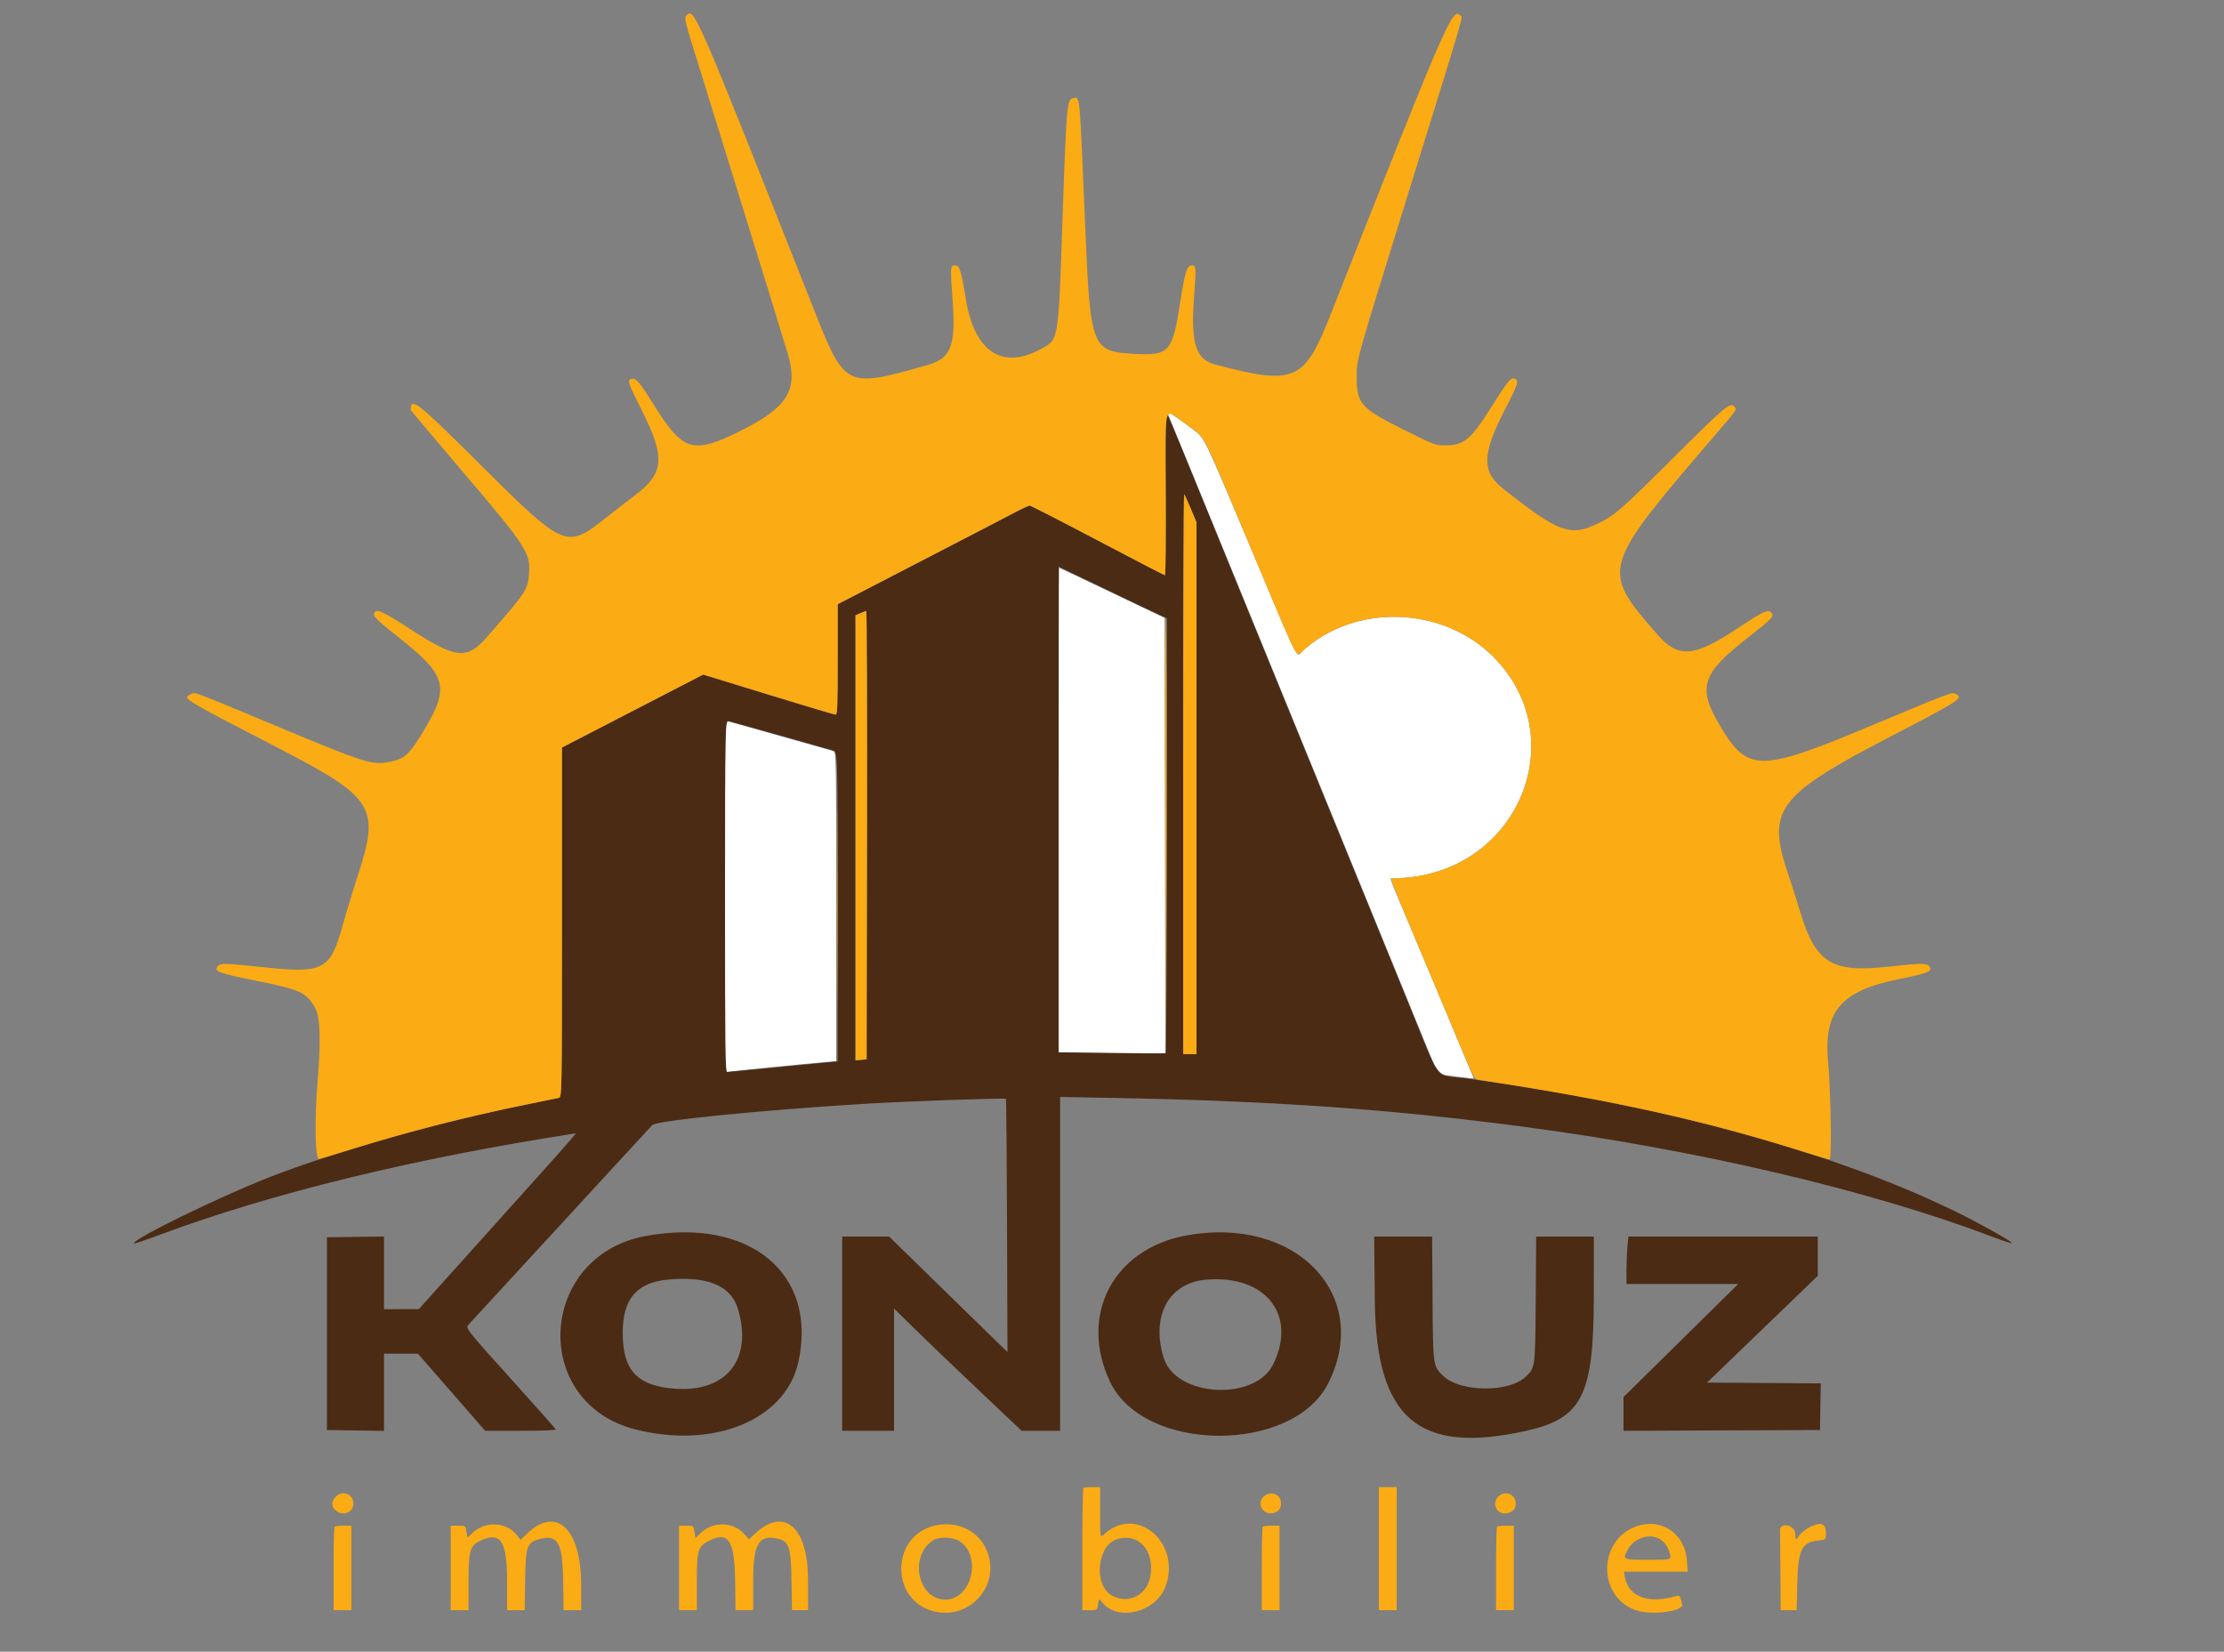 <svg xmlns="http://www.w3.org/2000/svg" width="1500" height="1114" viewBox="0 0 1500 1114" version="1.1"><rect x="0" y="0" width="1500" height="1114" fill="#808080" stroke="none"/><path d="M 787.245 278.060 C 790.034 284.702, 839.523 405.579, 872.993 487.500 C 895.689 543.050, 926.766 619.100, 942.054 656.500 L 969.850 724.500 981.925 726.065 C 988.566 726.925, 994 727.485, 994 727.307 C 994 727.054, 954.833 633.634, 940.896 600.645 C 937.957 593.690, 937.396 591.517, 938.750 592.335 C 939.163 592.584, 943.731 592.394, 948.903 591.913 C 1025.812 584.753, 1060.400 496.193, 1007.103 442.897 C 972.928 408.721, 914.153 406.861, 878.763 438.833 C 873.900 443.227, 878.140 451.606, 843.054 368.257 C 812.427 295.500, 812.427 295.500, 805.464 290.235 C 793.304 281.041, 786.621 276.575, 787.245 278.060 M 714 546.476 L 714 709.951 750.004 710.226 L 786.007 710.500 785.754 563.622 L 785.500 416.744 750.115 399.872 C 730.653 390.592, 714.566 383, 714.365 383 C 714.164 383, 714 456.564, 714 546.476 M 489 604.546 L 489 723.227 493.250 722.620 C 498.204 721.912, 543.673 717.397, 555.750 716.414 L 564 715.742 564 611.438 C 564 512.972, 563.902 507.105, 562.250 506.600 C 561.288 506.307, 545.200 501.766, 526.500 496.511 C 507.800 491.256, 491.712 486.711, 490.750 486.411 C 489.090 485.893, 489 491.976, 489 604.546" stroke="none" fill="#ffffff" fill-rule="evenodd"/><path d="M 786.233 332.783 C 786.380 363.153, 786.157 388, 785.737 388 C 785.318 388, 764.899 377.425, 740.362 364.500 C 715.826 351.575, 695.182 341, 694.488 341 C 693.794 341, 689.462 342.988, 684.863 345.418 C 680.263 347.848, 667.941 354.260, 657.480 359.668 C 647.019 365.076, 621.933 378.050, 601.734 388.500 L 565.009 407.500 565.004 444.750 C 565.001 475.725, 564.768 482, 563.622 482 C 562.864 482, 542.457 475.917, 518.271 468.482 L 474.299 454.964 426.649 479.575 L 379 504.185 379 622.074 C 379 739.962, 379 739.962, 376.750 740.486 C 375.512 740.775, 365.500 742.834, 354.500 745.062 C 294.249 757.264, 225.711 776.701, 181 794.264 C 146.379 807.864, 88.106 836.439, 90.372 838.705 C 90.599 838.932, 98.595 836.214, 108.142 832.665 C 183.293 804.732, 278.959 781.370, 386.697 764.639 C 389.338 764.229, 395.238 757.415, 331.500 828.385 L 282.500 882.945 270.750 882.973 L 259 883 259 858.478 L 259 833.957 239.750 834.228 L 220.500 834.500 220.500 899.500 L 220.500 964.500 239.750 964.772 L 259 965.043 259 939.022 L 259 913 270.429 913 L 281.858 913 304.538 939 L 327.219 965 351.193 965 C 365.907 965, 375.038 964.633, 374.833 964.050 C 374.650 963.527, 360.843 947.961, 344.151 929.458 C 313.801 895.817, 313.801 895.817, 316.240 893.158 C 326.523 881.947, 438.646 760.133, 439.899 758.811 C 442.748 755.804, 512.865 748.772, 582.492 744.509 C 610.791 742.777, 677.733 740.400, 678.436 741.103 C 678.705 741.372, 679.054 779.908, 679.212 826.740 L 679.500 911.889 669.500 902.165 C 664 896.817, 646.039 879.292, 629.587 863.220 L 599.674 834 583.837 834 L 568 834 568 899.500 L 568 965 585.500 965 L 603 965 603 923.764 L 603 882.529 615.750 895.110 C 622.763 902.030, 642.120 920.586, 658.767 936.346 L 689.033 965 702.017 965 L 715 965 715 852.420 L 715 739.841 748.750 740.458 C 858.715 742.469, 937.147 747.967, 1028.500 760.065 C 1144.697 775.454, 1260.515 802.637, 1343.325 833.954 C 1361.269 840.741, 1361.275 840.026, 1343.357 829.954 C 1261.276 783.811, 1132.933 746.586, 990 727.467 C 966.481 724.321, 972.826 732.641, 948.452 672.992 C 937.104 645.222, 916.878 595.725, 903.505 563 C 890.132 530.275, 862.460 462.550, 842.011 412.500 C 821.562 362.450, 800.968 312.050, 796.247 300.500 C 791.526 288.950, 787.281 279.065, 786.815 278.533 C 786.348 278.001, 786.086 302.414, 786.233 332.783 M 798 521.833 L 798 711 802.500 711 L 807 711 807 531.651 L 807 352.302 803.170 343.154 C 801.063 338.123, 799.038 333.705, 798.670 333.336 C 798.301 332.968, 798 417.792, 798 521.833 M 714 545.932 L 714 709.715 749.750 710.237 C 769.413 710.524, 785.837 710.561, 786.250 710.320 C 786.663 710.079, 787 643.978, 787 563.428 L 787 416.975 781.750 414.599 C 776.663 412.298, 769.202 408.731, 731.750 390.696 L 714 382.148 714 545.932 M 580.250 413.584 L 577 415.006 577 565.063 L 577 715.121 580.750 714.810 L 584.500 714.500 584.753 563.250 C 584.892 480.063, 584.667 412.037, 584.253 412.082 C 583.839 412.126, 582.038 412.803, 580.250 413.584 M 489 604.392 C 489 709.381, 489.173 723, 490.506 723 C 491.335 723, 505.623 721.657, 522.256 720.015 C 538.890 718.374, 555.313 716.763, 558.750 716.436 L 565 715.841 565 611.498 C 565 507.155, 565 507.155, 561.750 506.127 C 557.945 504.924, 495.796 487.466, 491.750 486.464 C 489 485.783, 489 485.783, 489 604.392 M 435.849 833.564 C 362.855 846.774, 357.274 945.869, 428.500 964.054 C 481.267 977.527, 529.684 957.662, 538.380 918.972 C 551.819 859.188, 505.850 820.896, 435.849 833.564 M 799.450 833.404 C 750.537 842.688, 727.522 887.411, 748.710 932 C 771.630 980.234, 872.336 980.575, 896.084 932.500 C 925.512 872.927, 873.302 819.386, 799.450 833.404 M 927.264 877.250 C 928.052 956.689, 956.571 981.253, 1029.200 965.050 C 1067.269 956.557, 1074.906 941.321, 1074.965 873.750 L 1075 834 1055.541 834 L 1036.082 834 1035.791 876.250 C 1035.471 922.743, 1035.506 922.479, 1028.835 928.701 C 1017.490 939.283, 985.030 938.987, 973.658 928.196 C 966.425 921.332, 966.533 922.095, 966.199 875.750 L 965.899 834 946.367 834 L 926.835 834 927.264 877.250 M 1097.652 840.750 C 1097.301 844.462, 1097.011 851.663, 1097.007 856.750 L 1097 866 1134.674 866 L 1172.347 866 1133.674 904.125 L 1095 942.251 1095 953.633 L 1095 965.014 1161.250 964.757 L 1227.500 964.500 1227.775 948.762 L 1228.051 933.024 1189.680 932.762 L 1151.309 932.500 1167.905 916.522 C 1177.032 907.734, 1193.838 891.536, 1205.250 880.526 L 1226 860.508 1226 847.254 L 1226 834 1162.145 834 L 1098.289 834 1097.652 840.750 M 450.231 863.072 C 429.349 865.089, 420 876.159, 420 898.866 C 420 923.001, 428.692 933.467, 451.019 936.216 C 488.556 940.838, 508.357 918.107, 497.659 882.673 C 492.944 867.057, 477.036 860.483, 450.231 863.072 M 813.070 863.125 C 788.093 865.412, 776.149 887.809, 784.905 915.942 C 793.084 942.221, 846.367 945.317, 858.686 920.230 C 875.149 886.705, 853.364 859.434, 813.070 863.125" stroke="none" fill="#4b2b14" fill-rule="evenodd"/><path d="M 463.200 10.200 C 461.387 12.013, 461.568 12.925, 467.602 32.410 C 470.684 42.360, 479.416 70.525, 487.008 95 C 512.240 176.349, 529.847 233.431, 531.547 239.394 C 538.335 263.220, 531.110 274.787, 499.624 290.502 C 467.256 306.657, 460.588 304.653, 440.858 272.839 C 431.401 257.590, 428.623 254.440, 425.641 255.584 C 423.017 256.591, 423.520 258.062, 432.914 276.828 C 448.906 308.775, 448.028 319.227, 428.093 334.195 C 422.817 338.157, 414 344.982, 408.500 349.362 C 382.173 370.329, 380.506 369.630, 324.950 314.346 C 280.835 270.448, 277 267.424, 277 276.534 C 277 276.738, 292.808 295.489, 312.130 318.202 C 355.778 369.515, 358.083 373.115, 356.746 387.869 C 355.833 397.934, 354.789 399.473, 328.312 429.773 C 314.752 445.291, 307.590 444.451, 275.565 423.587 C 257.038 411.516, 252.859 409.890, 252.225 414.500 C 252.014 416.030, 256.065 419.758, 269.477 430.377 C 301.082 455.399, 303.304 463.402, 286.479 491.621 C 275.824 509.491, 273.117 511.922, 261.453 514.089 C 250.963 516.037, 244.480 513.953, 189.418 490.931 C 129.559 465.903, 131.526 466.648, 128.954 468.024 C 122.974 471.225, 120.486 469.684, 189.164 505.307 C 252.211 538.009, 256.282 544.596, 241.501 590 C 238.010 600.725, 233.236 616.436, 230.892 624.914 C 222.855 653.990, 217.852 656.645, 178.947 652.473 C 151.712 649.553, 148.686 649.469, 146.930 651.584 C 143.963 655.159, 146.765 656.225, 173.130 661.549 C 203.257 667.633, 206.940 669.391, 212.843 680.500 C 215.976 686.395, 216.425 702.380, 214.212 729.187 C 212.007 755.904, 212.529 782.335, 215.250 781.748 C 216.488 781.481, 227.038 778.288, 238.696 774.653 C 275.260 763.250, 315.652 752.929, 354.500 745.062 C 365.500 742.834, 375.512 740.775, 376.750 740.486 C 379 739.962, 379 739.962, 379 622.074 L 379 504.185 426.649 479.575 L 474.299 454.964 518.271 468.482 C 542.457 475.917, 562.864 482, 563.622 482 C 564.768 482, 565.001 475.725, 565.004 444.750 L 565.009 407.500 601.734 388.500 C 621.933 378.050, 647.019 365.076, 657.480 359.668 C 667.941 354.260, 680.263 347.848, 684.863 345.418 C 689.462 342.988, 693.794 341, 694.488 341 C 695.182 341, 715.826 351.575, 740.362 364.500 C 764.899 377.425, 785.318 388, 785.737 388 C 786.157 388, 786.380 363.393, 786.233 333.317 C 785.922 269.720, 784.493 274.935, 799.296 285.662 C 813.905 296.249, 808.663 286.318, 843.552 369.500 C 877.675 450.852, 873.835 443.285, 878.745 438.849 C 914.153 406.860, 972.920 408.713, 1007.103 442.897 C 1060.400 496.193, 1025.812 584.753, 948.903 591.913 C 943.731 592.394, 939.163 592.584, 938.750 592.335 C 937.096 591.336, 938.766 595.578, 958.546 642.628 C 969.847 669.508, 982.520 699.685, 986.708 709.689 C 994.324 727.879, 994.324 727.879, 997.912 728.425 C 1088.910 742.267, 1150.159 755.856, 1217.115 777.056 C 1225.703 779.775, 1233.310 782, 1234.018 782 C 1235.502 782, 1234.805 735.725, 1233.041 717.082 C 1229.733 682.129, 1241.206 668.415, 1280.414 660.455 C 1301.082 656.259, 1303.933 655.034, 1301.070 651.584 C 1299.339 649.498, 1295.299 649.560, 1273.116 652.014 C 1235.351 656.192, 1224.483 649.369, 1214.154 615 C 1211.923 607.575, 1208.268 596.100, 1206.033 589.500 C 1191.330 546.086, 1198.525 536.490, 1275.880 496.341 C 1321.823 472.495, 1324.337 470.856, 1319.188 468.101 C 1316.483 466.653, 1317.264 466.362, 1262 489.454 C 1186.052 521.190, 1178.705 521.123, 1159.535 488.523 C 1144.870 463.585, 1147.852 454.386, 1178.362 430.461 C 1195.853 416.745, 1196.972 415.543, 1194.533 413.105 C 1192.276 410.848, 1189.627 412.130, 1170.144 424.905 C 1142.038 443.336, 1131.774 443.919, 1117.799 427.879 C 1079.351 383.750, 1079.401 383.580, 1157.545 292.534 C 1171.734 276.002, 1171.513 276.323, 1169.964 274.456 C 1167.065 270.964, 1164.659 272.957, 1129.058 308.343 C 1092.660 344.521, 1088.884 347.797, 1077.230 353.305 C 1058.777 362.026, 1051.230 359.195, 1013.624 329.447 C 999.227 318.058, 999.555 306.126, 1015.091 276.106 C 1023.896 259.094, 1024.671 256.578, 1021.485 255.356 C 1019.013 254.407, 1016.855 257.071, 1005.501 275.091 C 991.999 296.520, 987.343 300.347, 974.727 300.389 C 968.084 300.411, 967.526 300.198, 945.480 289.188 C 918.087 275.509, 914.986 271.988, 915.008 254.591 C 915.023 242.253, 913.950 246.083, 949.484 131.500 C 990.253 0.033, 986.688 12.259, 984.806 10.377 C 979.510 5.081, 975.667 13.959, 897.337 212.417 C 879.634 257.270, 873.330 259.990, 819.737 245.905 C 806.391 242.397, 803.061 231.898, 805.335 200.500 C 806.817 180.039, 806.749 179, 803.916 179 C 800.541 179, 799.195 183.240, 795.983 204 C 790.828 237.308, 788.633 239.840, 765.900 238.697 C 736.177 237.202, 735.415 235.290, 731.973 153.500 C 728.046 60.182, 728.540 65.504, 723.865 66.165 C 719.625 66.765, 719.275 70.687, 716.689 146.500 C 713.845 229.875, 714.030 228.681, 702.995 234.883 C 676.302 249.885, 657.346 237.746, 651.428 201.859 C 648.096 181.650, 647.227 179, 643.937 179 C 640.935 179, 640.864 180.104, 642.455 202.017 C 644.744 233.549, 641.579 241.699, 625.258 246.303 C 569.906 261.918, 570.006 261.970, 548.253 207 C 469.397 7.742, 468.269 5.131, 463.200 10.200 M 798 521.833 L 798 711 802.500 711 L 807 711 807 531.651 L 807 352.302 803.170 343.154 C 801.063 338.123, 799.038 333.705, 798.670 333.336 C 798.301 332.968, 798 417.792, 798 521.833 M 580.250 413.584 L 577 415.006 577 565.063 L 577 715.121 580.750 714.810 L 584.500 714.500 584.753 563.250 C 584.892 480.063, 584.667 412.037, 584.253 412.082 C 583.839 412.126, 582.038 412.803, 580.250 413.584 M 786 563.300 L 786.500 710.500 786.753 564.053 C 786.893 483.508, 786.668 417.268, 786.253 416.853 C 785.839 416.439, 785.725 482.340, 786 563.300 M 564.482 611.500 C 564.482 669.250, 564.602 692.728, 564.750 663.673 C 564.897 634.619, 564.897 587.369, 564.750 558.673 C 564.602 529.978, 564.482 553.750, 564.482 611.500 M 730.667 1003.667 C 730.300 1004.033, 730 1022.708, 730 1045.167 L 730 1086 734.988 1086 C 739.976 1086, 739.976 1086, 740.612 1082.023 C 741.248 1078.046, 741.248 1078.046, 743.302 1080.657 C 753.960 1094.207, 780.297 1087.250, 786.425 1069.266 C 796.444 1039.861, 766.134 1014.794, 744.750 1034.801 C 742 1037.374, 742 1037.374, 742 1020.187 L 742 1003 736.667 1003 C 733.733 1003, 731.033 1003.300, 730.667 1003.667 M 930 1044.500 L 930 1086 936 1086 L 942 1086 942 1044.500 L 942 1003 936 1003 L 930 1003 930 1044.500 M 226.566 1009.343 C 223.201 1012.708, 223.263 1016.275, 226.734 1019.006 C 231.622 1022.851, 238.333 1019.954, 238.333 1014 C 238.333 1007.784, 231.020 1004.889, 226.566 1009.343 M 852.734 1008.994 C 847.127 1013.405, 851.378 1021.959, 858.484 1020.565 C 862.082 1019.859, 864 1017.576, 864 1014 C 864 1008.035, 857.580 1005.182, 852.734 1008.994 M 1010.566 1009.343 C 1005.722 1014.187, 1009.665 1021.917, 1016.303 1020.589 C 1020.513 1019.747, 1022.333 1017.758, 1022.333 1014 C 1022.333 1007.784, 1015.020 1004.889, 1010.566 1009.343 M 325.625 1029.469 C 323.493 1030.229, 320.293 1032.262, 318.513 1033.988 L 315.276 1037.125 314.626 1033.063 C 313.976 1029, 313.976 1029, 308.988 1029 L 304 1029 304 1057.500 L 304 1086 310 1086 L 316 1086 316 1067.460 C 316 1045.212, 316.905 1042.257, 324.782 1038.772 C 337.754 1033.034, 342 1039.786, 342 1066.148 L 342 1086 347.943 1086 L 353.886 1086 354.193 1065.563 C 354.537 1042.645, 355.371 1040.324, 364.095 1037.975 C 376.224 1034.708, 379.400 1040.416, 379.825 1066.250 L 380.150 1086 386.075 1086 L 392 1086 392 1069.136 C 392 1031.190, 375.368 1015.308, 355.533 1034.314 L 351.128 1038.534 348.437 1035.161 C 343.339 1028.772, 334.070 1026.459, 325.625 1029.469 M 479.625 1029.469 C 477.493 1030.229, 474.248 1032.306, 472.412 1034.085 L 469.075 1037.320 468.410 1033.160 C 467.744 1029, 467.744 1029, 462.872 1029 L 458 1029 458 1057.500 L 458 1086 464 1086 L 470 1086 470 1067.234 C 470 1045.060, 470.612 1043.020, 478.455 1039.078 C 491.265 1032.639, 495.407 1038.962, 495.807 1065.570 L 496.114 1086 502.057 1086 L 508 1086 508 1066.077 C 508 1041.902, 511.537 1035.304, 523.303 1037.535 C 532.199 1039.223, 533.434 1042.583, 533.840 1066.204 L 534.181 1086 539.590 1086 L 545 1086 544.990 1065.250 C 544.974 1030.043, 529.029 1016.105, 509.433 1034.168 L 505.048 1038.210 502.315 1034.963 C 497.034 1028.687, 487.974 1026.493, 479.625 1029.469 M 627.205 1029.894 C 601.718 1038.698, 601.309 1076.617, 626.603 1085.787 C 652.985 1095.353, 677.194 1068.314, 664.490 1043.473 C 657.860 1030.508, 642.073 1024.759, 627.205 1029.894 M 1103.703 1029.442 C 1077.746 1038.701, 1077.255 1076.533, 1102.970 1085.909 C 1113.458 1089.733, 1135.953 1086.908, 1134.549 1081.943 C 1134.247 1080.874, 1133.732 1079.059, 1133.404 1077.909 C 1132.951 1076.321, 1132.288 1075.970, 1130.654 1076.452 C 1111.854 1081.993, 1098.413 1077.072, 1095.959 1063.750 L 1095.269 1060 1116.766 1060 L 1138.263 1060 1137.790 1052.750 C 1136.592 1034.413, 1120.539 1023.436, 1103.703 1029.442 M 1219.994 1030.279 C 1217.522 1031.582, 1214.513 1034.106, 1213.307 1035.887 C 1211.115 1039.126, 1211.115 1039.126, 1210.807 1034.313 C 1210.426 1028.339, 1200.428 1026.326, 1200.563 1032.250 C 1200.597 1033.763, 1200.709 1046.475, 1200.813 1060.500 L 1201 1086 1206.388 1086 L 1211.777 1086 1212.184 1068.250 C 1212.713 1045.204, 1215.158 1040.144, 1226.307 1039.022 C 1231.500 1038.500, 1231.500 1038.500, 1231.500 1033.500 C 1231.500 1027.270, 1227.709 1026.209, 1219.994 1030.279 M 225.667 1029.667 C 225.300 1030.033, 225 1042.858, 225 1058.167 L 225 1086 231 1086 L 237 1086 237 1057.500 L 237 1029 231.667 1029 C 228.733 1029, 226.033 1029.300, 225.667 1029.667 M 851.667 1029.667 C 851.300 1030.033, 851 1042.858, 851 1058.167 L 851 1086 857 1086 L 863 1086 863 1057.500 L 863 1029 857.667 1029 C 854.733 1029, 852.033 1029.300, 851.667 1029.667 M 1009.667 1029.667 C 1009.300 1030.033, 1009 1042.858, 1009 1058.167 L 1009 1086 1015 1086 L 1021 1086 1021 1057.500 L 1021 1029 1015.667 1029 C 1012.733 1029, 1010.033 1029.300, 1009.667 1029.667 M 1104.966 1038.250 C 1102.029 1039.733, 1099.745 1041.864, 1098.271 1044.500 C 1094.050 1052.045, 1093.971 1052, 1111.579 1052 C 1127.159 1052, 1127.159 1052, 1126.459 1048.750 C 1124.111 1037.846, 1114.789 1033.292, 1104.966 1038.250 M 629.500 1038.803 C 612.191 1049.829, 619.619 1080.636, 639.134 1078.761 C 655.750 1077.165, 661.769 1049.804, 647.707 1039.791 C 643.328 1036.674, 633.666 1036.149, 629.500 1038.803 M 753.594 1038.041 C 739.607 1042.225, 737.334 1069.721, 750.424 1076.380 C 761.618 1082.075, 773.873 1075.569, 775.946 1062.830 C 778.729 1045.731, 767.929 1033.753, 753.594 1038.041" stroke="none" fill="#fbab14" fill-rule="evenodd"/></svg>